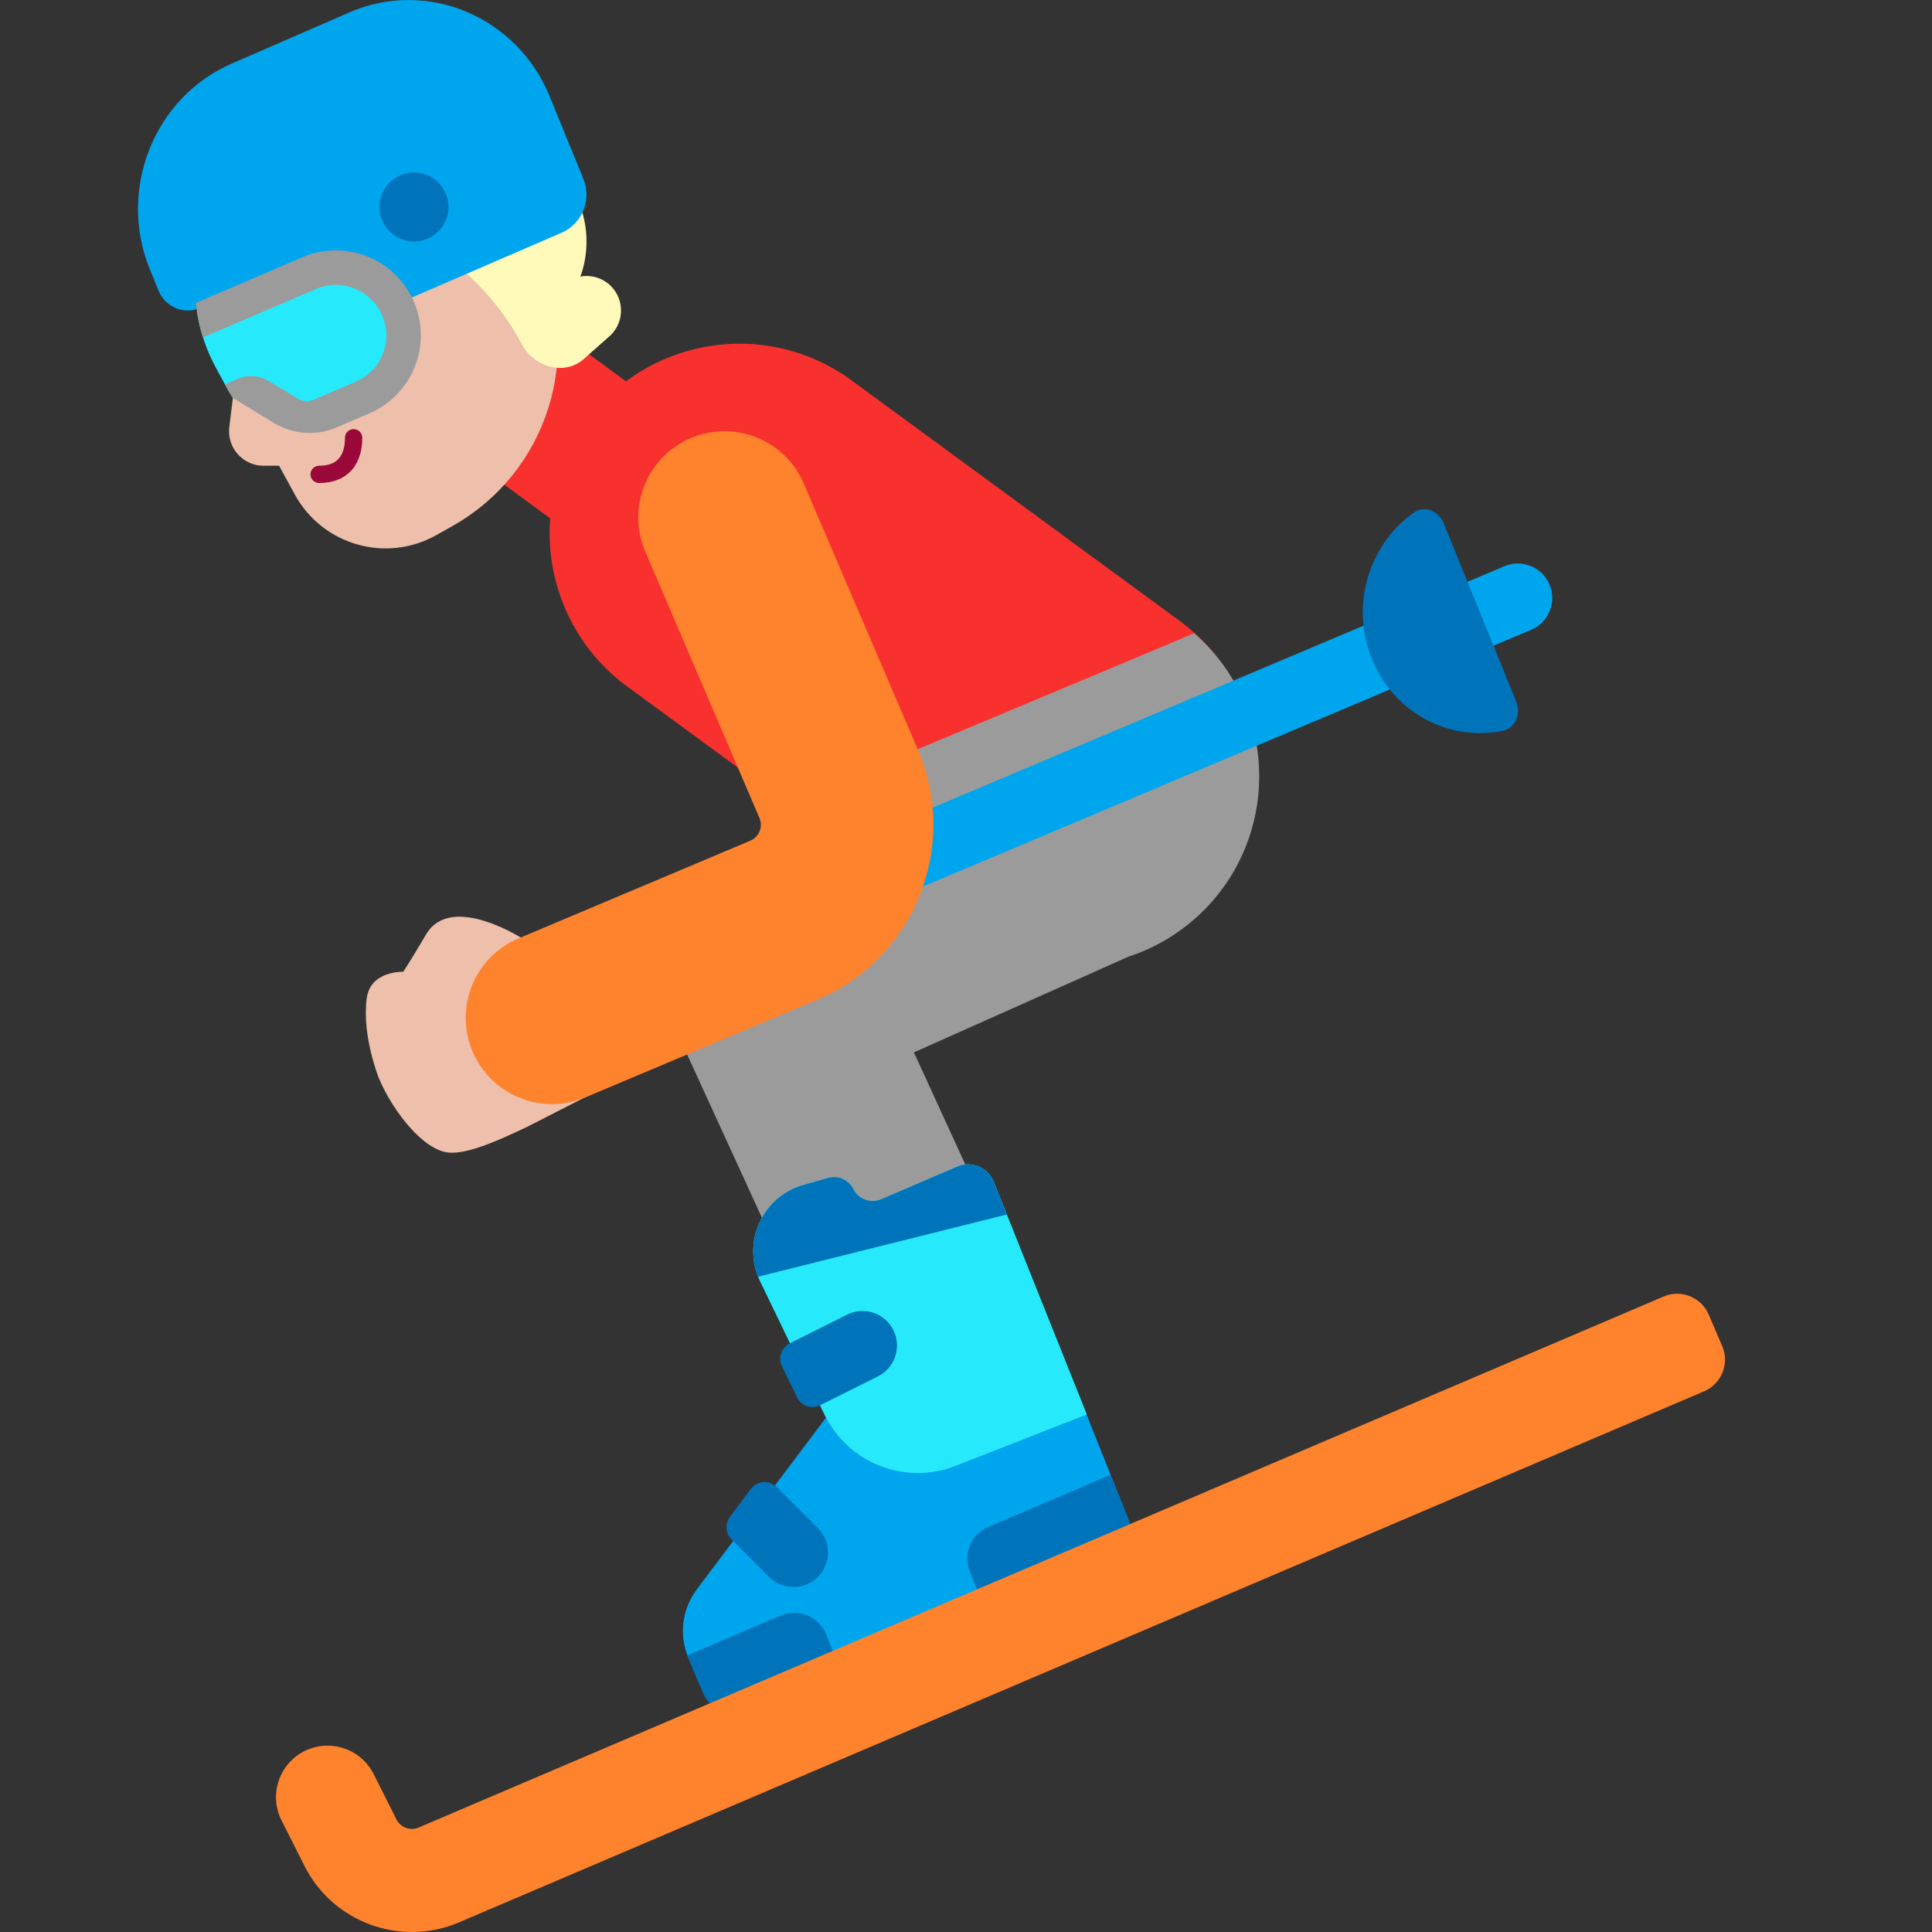 <svg viewBox="2 2 28 28" xmlns="http://www.w3.org/2000/svg">
<rect x="2" y="2" width="28" height="28" fill="#333333" stroke="none"/>
<path d="M19.056 10.969L14.217 7.422L14.215 7.425C14.171 7.397 14.126 7.369 14.079 7.343C12.761 6.59 11.081 7.049 10.328 8.368C9.654 9.549 9.951 11.019 10.967 11.854L10.965 11.857L11.045 11.915C11.073 11.937 11.101 11.958 11.13 11.978L15.8 15.402C16.882 16.235 18.442 16.151 19.428 15.155C20.497 14.076 20.488 12.335 19.409 11.266C19.298 11.156 19.18 11.057 19.056 10.969Z" fill="#F8312F"/>
<path d="M8.665 7.157C9.033 6.656 9.737 6.548 10.238 6.915L12.456 8.541C12.957 8.909 13.065 9.613 12.698 10.114C12.33 10.615 11.626 10.723 11.125 10.356L8.907 8.73C8.406 8.362 8.298 7.658 8.665 7.157Z" fill="#F8312F"/>
<path d="M14.892 14.125C14.78 13.789 14.734 13.436 14.755 13.087L19.308 11.178C19.354 11.218 19.4 11.261 19.445 11.306C20.518 12.379 20.518 14.121 19.445 15.195C19.128 15.511 18.753 15.735 18.354 15.865L15.245 17.252L17.364 21.875C17.709 22.628 17.378 23.518 16.625 23.864C15.872 24.209 14.982 23.878 14.636 23.125L11.886 17.125C11.72 16.761 11.705 16.345 11.847 15.971C11.988 15.596 12.273 15.293 12.639 15.13L14.892 14.125Z" fill="#9B9B9B"/>
<path d="M24.458 10.473C24.564 10.728 24.445 11.021 24.19 11.128L8.555 17.729C8.3 17.836 8.007 17.716 7.9 17.461C7.794 17.206 7.913 16.913 8.168 16.807L23.803 10.206C24.058 10.099 24.351 10.219 24.458 10.473Z" fill="#00A6ED"/>
<path d="M6.272 9.166L6.045 8.75H5.819C5.519 8.75 5.287 8.487 5.323 8.189L5.4 7.566L5.242 7.278C4.573 6.051 5.094 4.514 6.371 3.946C7.556 3.42 8.944 3.933 9.502 5.104L9.795 5.72C10.473 7.144 9.932 8.851 8.557 9.624L8.324 9.755C7.596 10.165 6.673 9.9 6.272 9.166Z" fill="#EEBFAA"/>
<path d="M8.174 15.544C8.544 14.914 9.624 15.634 9.624 15.634L10.574 17.854L9.634 18.334C9.61 18.345 9.584 18.357 9.557 18.37C9.263 18.507 8.787 18.731 8.504 18.704C8.144 18.674 7.704 18.124 7.494 17.634C7.494 17.634 7.244 17.024 7.314 16.474C7.364 16.064 7.844 16.084 7.844 16.084C7.844 16.084 7.944 15.934 8.174 15.544Z" fill="#EEBFAA"/>
<path d="M10.5 5.5C10.5 5.678 10.469 5.849 10.412 6.008C10.567 5.98 10.733 6.026 10.854 6.146C11.049 6.342 11.049 6.658 10.854 6.854L10.459 7.204C10.183 7.45 9.738 7.321 9.565 6.994C9.131 6.178 8.405 5.541 7.526 5.223C7.656 4.527 8.266 4 9 4C9.828 4 10.5 4.672 10.5 5.5Z" fill="#FFF9BA"/>
<path d="M7.125 8.219C7.194 8.219 7.25 8.275 7.25 8.344C7.25 8.518 7.208 8.685 7.1 8.809C6.989 8.936 6.826 9 6.625 9C6.556 9 6.5 8.944 6.5 8.875C6.5 8.806 6.556 8.75 6.625 8.75C6.771 8.75 6.859 8.705 6.911 8.645C6.966 8.581 7 8.482 7 8.344C7 8.275 7.056 8.219 7.125 8.219Z" fill="#990838"/>
<path d="M9.969 3.403C9.5 2.245 8.199 1.692 7.074 2.175L5.363 2.92C4.238 3.403 3.7 4.742 4.17 5.899L4.297 6.211C4.395 6.453 4.669 6.564 4.903 6.463L6.576 5.738C6.957 5.577 7.387 5.758 7.544 6.151C7.612 6.312 7.788 6.382 7.945 6.322L10.155 5.366C10.438 5.235 10.575 4.893 10.458 4.601L9.969 3.403Z" fill="#00A6ED"/>
<path d="M8 5.5C8.276 5.5 8.5 5.276 8.5 5C8.5 4.724 8.276 4.5 8 4.5C7.724 4.5 7.5 4.724 7.5 5C7.5 5.276 7.724 5.5 8 5.5Z" fill="#0074BA"/>
<path d="M5.325 7.69L5.335 7.687C5.369 7.675 5.407 7.68 5.438 7.698L6.394 8.269L7.304 7.879C7.871 7.636 8.13 6.977 7.879 6.413C7.633 5.861 6.989 5.608 6.433 5.846L4.855 6.522C4.898 6.8 4.99 7.075 5.133 7.337L5.325 7.69Z" fill="#26EAFC"/>
<path d="M5.349 7.732C5.359 7.751 5.374 7.766 5.393 7.778L5.966 8.128C6.243 8.297 6.584 8.321 6.881 8.194L7.353 7.991C7.984 7.721 8.272 6.987 7.993 6.36C7.72 5.745 7.002 5.463 6.383 5.728L4.838 6.391C4.855 6.558 4.889 6.726 4.942 6.89L6.58 6.188C6.948 6.031 7.374 6.198 7.536 6.563C7.702 6.935 7.531 7.371 7.156 7.532L6.545 7.794C6.471 7.826 6.386 7.82 6.317 7.778L5.896 7.523C5.754 7.437 5.578 7.427 5.427 7.497L5.261 7.574L5.349 7.732Z" fill="#9B9B9B"/>
<path d="M8.848 17.237C8.58 16.601 8.878 15.868 9.515 15.6L12.874 14.184C13.002 14.13 13.061 13.983 13.007 13.855L11.351 9.992C11.079 9.358 11.373 8.623 12.008 8.351C12.642 8.079 13.377 8.373 13.649 9.008L15.305 12.87C15.905 14.272 15.25 15.896 13.845 16.488L10.486 17.903C9.849 18.172 9.116 17.873 8.848 17.237Z" fill="#FF822D"/>
<path d="M16.401 19.127L18.359 24.035C18.439 24.237 18.344 24.466 18.143 24.551L17.851 24.675L12.854 26.805C12.601 26.913 12.307 26.795 12.199 26.542L11.979 26.032C11.837 25.702 11.883 25.322 12.098 25.035L13.971 22.546L13.017 20.57C12.747 20.011 13.046 19.344 13.642 19.174L14 19.071C14.145 19.03 14.299 19.098 14.367 19.233C14.441 19.381 14.618 19.446 14.771 19.381L15.871 18.908C16.078 18.819 16.317 18.918 16.401 19.127Z" fill="#00A6ED"/>
<path d="M16.401 19.127L17.751 22.5L15.847 23.245C15.117 23.53 14.291 23.206 13.95 22.501L13.017 20.57C12.747 20.011 13.046 19.344 13.643 19.174L14 19.071C14.145 19.03 14.299 19.098 14.367 19.233C14.441 19.381 14.618 19.446 14.771 19.381L15.871 18.908C16.078 18.819 16.317 18.918 16.401 19.127Z" fill="#26EAFC"/>
<path d="M22.493 9.427C22.648 9.319 22.85 9.405 22.923 9.584L23.974 12.166C24.046 12.344 23.965 12.553 23.781 12.591C23.005 12.752 22.201 12.334 21.883 11.552C21.565 10.771 21.839 9.886 22.493 9.427Z" fill="#0074BA"/>
<path d="M12.987 20.503L16.59 19.602L16.401 19.127C16.317 18.919 16.078 18.819 15.871 18.908L14.771 19.381C14.618 19.446 14.441 19.381 14.367 19.233C14.299 19.098 14.145 19.03 14 19.072L13.643 19.174C13.069 19.337 12.771 19.959 12.987 20.503Z" fill="#0074BA"/>
<path d="M13.888 22.365C13.763 22.428 13.611 22.376 13.551 22.25L13.333 21.8C13.274 21.677 13.324 21.529 13.447 21.468L14.276 21.053C14.523 20.929 14.824 21.029 14.947 21.276C15.071 21.523 14.971 21.824 14.724 21.947L13.888 22.365Z" fill="#0074BA"/>
<path d="M12.602 24.309C12.514 24.221 12.504 24.081 12.579 23.982L12.882 23.578C12.973 23.457 13.151 23.444 13.259 23.552L13.854 24.146C14.049 24.342 14.049 24.658 13.854 24.854C13.658 25.049 13.342 25.049 13.146 24.854L12.602 24.309Z" fill="#0074BA"/>
<path d="M18.359 24.035L18.095 23.374L16.323 24.13C16.073 24.237 15.954 24.523 16.055 24.775L16.282 25.344L18.144 24.551C18.344 24.466 18.439 24.237 18.359 24.035Z" fill="#0074BA"/>
<path d="M13.974 25.689C13.87 25.428 13.572 25.304 13.314 25.414L11.963 25.991C12.033 26.177 12.113 26.361 12.194 26.544C12.306 26.796 12.601 26.913 12.854 26.805L14.192 26.235L13.974 25.689Z" fill="#0074BA"/>
<path d="M26.96 21.51C27.068 21.763 26.95 22.056 26.697 22.164L8.653 29.86C7.807 30.221 6.825 29.862 6.412 29.041L6.08 28.382C5.894 28.014 6.043 27.565 6.411 27.379C6.78 27.194 7.229 27.342 7.415 27.711L7.746 28.369C7.806 28.486 7.946 28.538 8.067 28.486L26.111 20.79C26.364 20.682 26.656 20.8 26.764 21.052L26.96 21.51Z" fill="#FF822D"/>
</svg>
